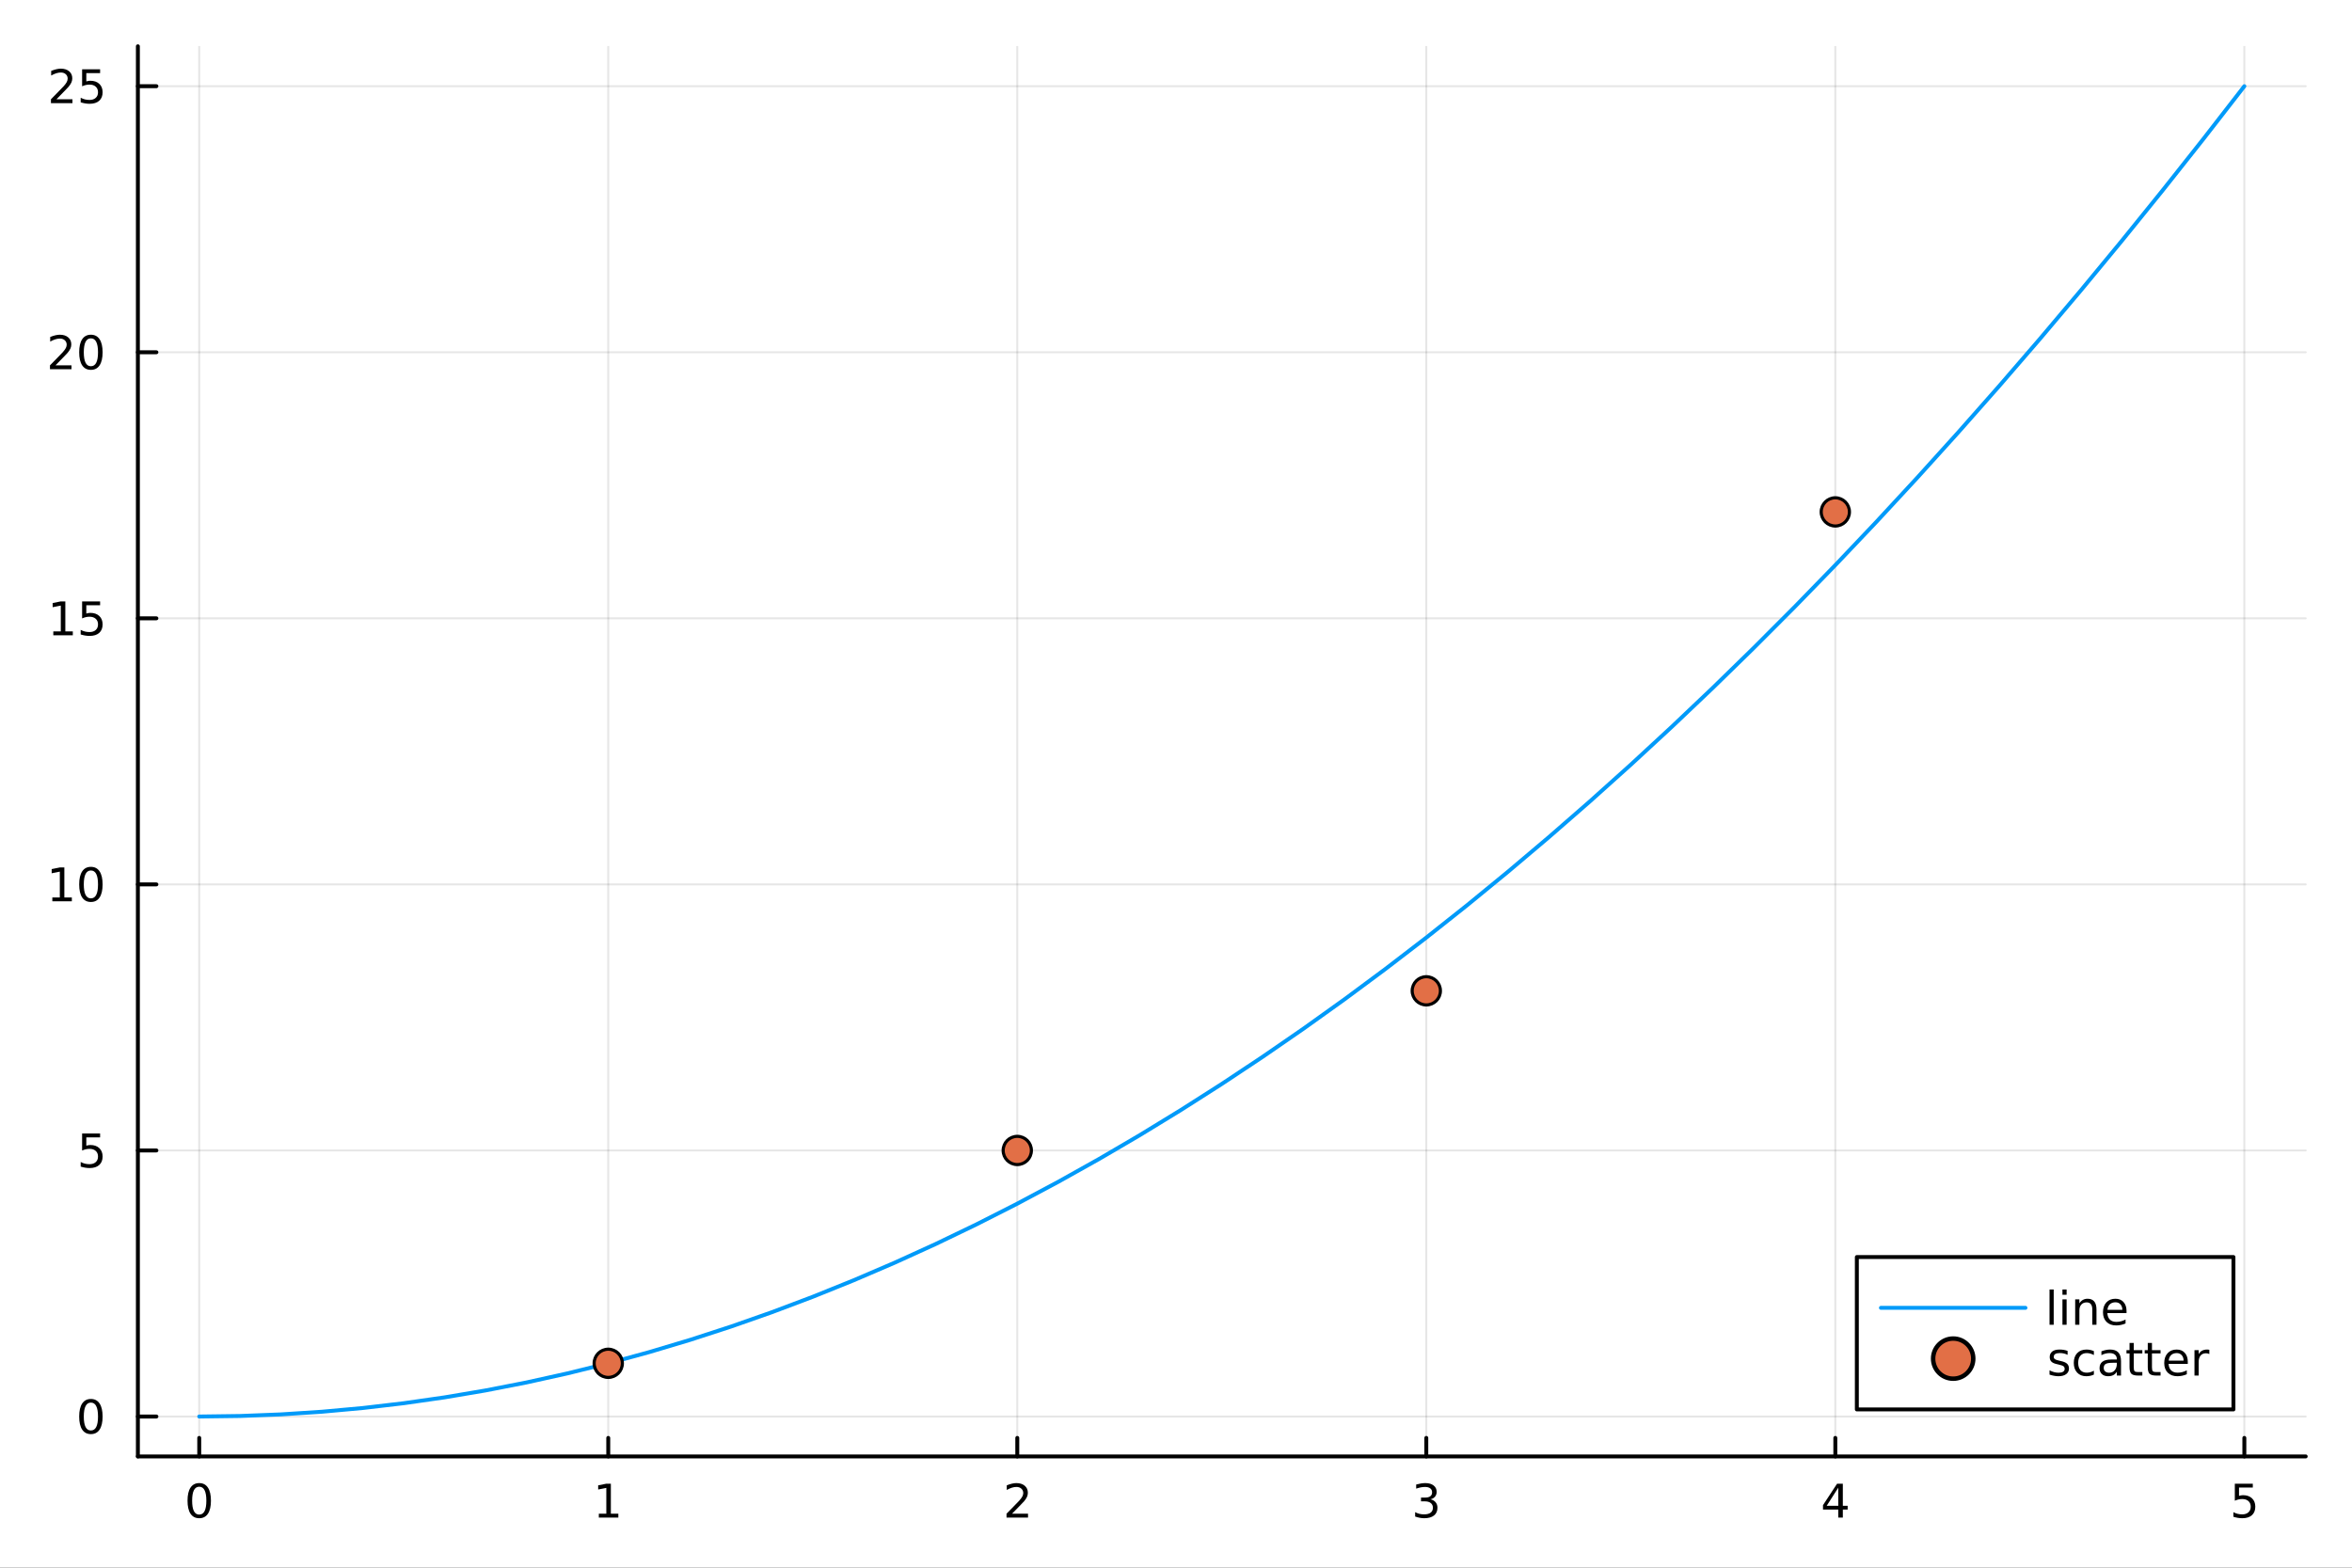 <?xml version="1.0" encoding="utf-8"?>
<svg xmlns="http://www.w3.org/2000/svg" xmlns:xlink="http://www.w3.org/1999/xlink" width="600" height="400" viewBox="0 0 2400 1600">
<rect x="0" y="0" width="2400" height="1600" fill="#333333" stroke="none"/>
<defs>
  <clipPath id="clip410">
    <rect x="0" y="0" width="2400" height="1600"/>
  </clipPath>
</defs>
<path clip-path="url(#clip410)" d="M0 1600 L2400 1600 L2400 0 L0 0  Z" fill="#ffffff" fill-rule="evenodd" fill-opacity="1"/>
<defs>
  <clipPath id="clip411">
    <rect x="480" y="0" width="1681" height="1600"/>
  </clipPath>
</defs>
<path clip-path="url(#clip410)" d="M140.696 1486.45 L2352.76 1486.45 L2352.76 47.244 L140.696 47.244  Z" fill="#ffffff" fill-rule="evenodd" fill-opacity="1"/>
<defs>
  <clipPath id="clip412">
    <rect x="140" y="47" width="2213" height="1440"/>
  </clipPath>
</defs>
<polyline clip-path="url(#clip412)" style="stroke:#000000; stroke-linecap:round; stroke-linejoin:round; stroke-width:2; stroke-opacity:0.1; fill:none" points="203.301,1486.45 203.301,47.244 "/>
<polyline clip-path="url(#clip412)" style="stroke:#000000; stroke-linecap:round; stroke-linejoin:round; stroke-width:2; stroke-opacity:0.1; fill:none" points="620.671,1486.45 620.671,47.244 "/>
<polyline clip-path="url(#clip412)" style="stroke:#000000; stroke-linecap:round; stroke-linejoin:round; stroke-width:2; stroke-opacity:0.1; fill:none" points="1038.04,1486.45 1038.04,47.244 "/>
<polyline clip-path="url(#clip412)" style="stroke:#000000; stroke-linecap:round; stroke-linejoin:round; stroke-width:2; stroke-opacity:0.1; fill:none" points="1455.41,1486.45 1455.41,47.244 "/>
<polyline clip-path="url(#clip412)" style="stroke:#000000; stroke-linecap:round; stroke-linejoin:round; stroke-width:2; stroke-opacity:0.1; fill:none" points="1872.78,1486.45 1872.78,47.244 "/>
<polyline clip-path="url(#clip412)" style="stroke:#000000; stroke-linecap:round; stroke-linejoin:round; stroke-width:2; stroke-opacity:0.1; fill:none" points="2290.15,1486.45 2290.15,47.244 "/>
<polyline clip-path="url(#clip412)" style="stroke:#000000; stroke-linecap:round; stroke-linejoin:round; stroke-width:2; stroke-opacity:0.1; fill:none" points="140.696,1445.72 2352.76,1445.72 "/>
<polyline clip-path="url(#clip412)" style="stroke:#000000; stroke-linecap:round; stroke-linejoin:round; stroke-width:2; stroke-opacity:0.1; fill:none" points="140.696,1174.17 2352.76,1174.17 "/>
<polyline clip-path="url(#clip412)" style="stroke:#000000; stroke-linecap:round; stroke-linejoin:round; stroke-width:2; stroke-opacity:0.1; fill:none" points="140.696,902.62 2352.76,902.62 "/>
<polyline clip-path="url(#clip412)" style="stroke:#000000; stroke-linecap:round; stroke-linejoin:round; stroke-width:2; stroke-opacity:0.1; fill:none" points="140.696,631.072 2352.76,631.072 "/>
<polyline clip-path="url(#clip412)" style="stroke:#000000; stroke-linecap:round; stroke-linejoin:round; stroke-width:2; stroke-opacity:0.1; fill:none" points="140.696,359.524 2352.76,359.524 "/>
<polyline clip-path="url(#clip412)" style="stroke:#000000; stroke-linecap:round; stroke-linejoin:round; stroke-width:2; stroke-opacity:0.1; fill:none" points="140.696,87.976 2352.76,87.976 "/>
<polyline clip-path="url(#clip410)" style="stroke:#000000; stroke-linecap:round; stroke-linejoin:round; stroke-width:4; stroke-opacity:1; fill:none" points="140.696,1486.45 2352.76,1486.45 "/>
<polyline clip-path="url(#clip410)" style="stroke:#000000; stroke-linecap:round; stroke-linejoin:round; stroke-width:4; stroke-opacity:1; fill:none" points="203.301,1486.45 203.301,1467.55 "/>
<polyline clip-path="url(#clip410)" style="stroke:#000000; stroke-linecap:round; stroke-linejoin:round; stroke-width:4; stroke-opacity:1; fill:none" points="620.671,1486.45 620.671,1467.55 "/>
<polyline clip-path="url(#clip410)" style="stroke:#000000; stroke-linecap:round; stroke-linejoin:round; stroke-width:4; stroke-opacity:1; fill:none" points="1038.04,1486.45 1038.04,1467.55 "/>
<polyline clip-path="url(#clip410)" style="stroke:#000000; stroke-linecap:round; stroke-linejoin:round; stroke-width:4; stroke-opacity:1; fill:none" points="1455.41,1486.45 1455.41,1467.55 "/>
<polyline clip-path="url(#clip410)" style="stroke:#000000; stroke-linecap:round; stroke-linejoin:round; stroke-width:4; stroke-opacity:1; fill:none" points="1872.78,1486.45 1872.78,1467.55 "/>
<polyline clip-path="url(#clip410)" style="stroke:#000000; stroke-linecap:round; stroke-linejoin:round; stroke-width:4; stroke-opacity:1; fill:none" points="2290.15,1486.45 2290.15,1467.55 "/>
<path clip-path="url(#clip410)" d="M203.301 1517.37 Q199.69 1517.37 197.861 1520.93 Q196.056 1524.47 196.056 1531.6 Q196.056 1538.71 197.861 1542.27 Q199.69 1545.82 203.301 1545.82 Q206.935 1545.82 208.741 1542.27 Q210.57 1538.71 210.57 1531.6 Q210.57 1524.47 208.741 1520.93 Q206.935 1517.37 203.301 1517.37 M203.301 1513.66 Q209.111 1513.66 212.167 1518.27 Q215.245 1522.85 215.245 1531.6 Q215.245 1540.33 212.167 1544.94 Q209.111 1549.52 203.301 1549.52 Q197.491 1549.52 194.412 1544.94 Q191.357 1540.33 191.357 1531.6 Q191.357 1522.85 194.412 1518.27 Q197.491 1513.66 203.301 1513.66 Z" fill="#000000" fill-rule="nonzero" fill-opacity="1" /><path clip-path="url(#clip410)" d="M611.053 1544.91 L618.692 1544.91 L618.692 1518.55 L610.382 1520.21 L610.382 1515.95 L618.645 1514.29 L623.321 1514.29 L623.321 1544.91 L630.96 1544.91 L630.96 1548.85 L611.053 1548.85 L611.053 1544.91 Z" fill="#000000" fill-rule="nonzero" fill-opacity="1" /><path clip-path="url(#clip410)" d="M1032.69 1544.91 L1049.01 1544.91 L1049.01 1548.85 L1027.07 1548.85 L1027.07 1544.91 Q1029.73 1542.16 1034.31 1537.53 Q1038.92 1532.88 1040.1 1531.53 Q1042.35 1529.01 1043.23 1527.27 Q1044.13 1525.51 1044.13 1523.82 Q1044.13 1521.07 1042.18 1519.33 Q1040.26 1517.6 1037.16 1517.6 Q1034.96 1517.6 1032.51 1518.36 Q1030.08 1519.13 1027.3 1520.68 L1027.3 1515.95 Q1030.12 1514.82 1032.58 1514.24 Q1035.03 1513.66 1037.07 1513.66 Q1042.44 1513.66 1045.63 1516.35 Q1048.83 1519.03 1048.83 1523.52 Q1048.83 1525.65 1048.02 1527.57 Q1047.23 1529.47 1045.12 1532.07 Q1044.55 1532.74 1041.44 1535.95 Q1038.34 1539.15 1032.69 1544.91 Z" fill="#000000" fill-rule="nonzero" fill-opacity="1" /><path clip-path="url(#clip410)" d="M1459.66 1530.21 Q1463.01 1530.93 1464.89 1533.2 Q1466.79 1535.47 1466.79 1538.8 Q1466.79 1543.92 1463.27 1546.72 Q1459.75 1549.52 1453.27 1549.52 Q1451.09 1549.52 1448.78 1549.08 Q1446.49 1548.66 1444.03 1547.81 L1444.03 1543.29 Q1445.98 1544.43 1448.29 1545.01 Q1450.61 1545.58 1453.13 1545.58 Q1457.53 1545.58 1459.82 1543.85 Q1462.14 1542.11 1462.14 1538.8 Q1462.14 1535.75 1459.98 1534.03 Q1457.85 1532.3 1454.03 1532.3 L1450.01 1532.3 L1450.01 1528.45 L1454.22 1528.45 Q1457.67 1528.45 1459.5 1527.09 Q1461.32 1525.7 1461.32 1523.11 Q1461.32 1520.45 1459.43 1519.03 Q1457.55 1517.6 1454.03 1517.6 Q1452.11 1517.6 1449.91 1518.01 Q1447.71 1518.43 1445.08 1519.31 L1445.08 1515.14 Q1447.74 1514.4 1450.05 1514.03 Q1452.39 1513.66 1454.45 1513.66 Q1459.77 1513.66 1462.88 1516.09 Q1465.98 1518.5 1465.98 1522.62 Q1465.98 1525.49 1464.33 1527.48 Q1462.69 1529.45 1459.66 1530.21 Z" fill="#000000" fill-rule="nonzero" fill-opacity="1" /><path clip-path="url(#clip410)" d="M1875.79 1518.36 L1863.98 1536.81 L1875.79 1536.81 L1875.79 1518.36 M1874.56 1514.29 L1880.44 1514.29 L1880.44 1536.81 L1885.37 1536.81 L1885.37 1540.7 L1880.44 1540.7 L1880.44 1548.85 L1875.79 1548.85 L1875.79 1540.7 L1860.19 1540.7 L1860.19 1536.19 L1874.56 1514.29 Z" fill="#000000" fill-rule="nonzero" fill-opacity="1" /><path clip-path="url(#clip410)" d="M2280.43 1514.29 L2298.78 1514.29 L2298.78 1518.22 L2284.71 1518.22 L2284.71 1526.7 Q2285.73 1526.35 2286.75 1526.19 Q2287.77 1526 2288.78 1526 Q2294.57 1526 2297.95 1529.17 Q2301.33 1532.34 2301.33 1537.76 Q2301.33 1543.34 2297.86 1546.44 Q2294.39 1549.52 2288.07 1549.52 Q2285.89 1549.52 2283.62 1549.15 Q2281.38 1548.78 2278.97 1548.04 L2278.97 1543.34 Q2281.05 1544.47 2283.28 1545.03 Q2285.5 1545.58 2287.97 1545.58 Q2291.98 1545.58 2294.32 1543.48 Q2296.66 1541.37 2296.66 1537.76 Q2296.66 1534.15 2294.32 1532.04 Q2291.98 1529.94 2287.97 1529.94 Q2286.1 1529.94 2284.22 1530.35 Q2282.37 1530.77 2280.43 1531.65 L2280.43 1514.29 Z" fill="#000000" fill-rule="nonzero" fill-opacity="1" /><polyline clip-path="url(#clip410)" style="stroke:#000000; stroke-linecap:round; stroke-linejoin:round; stroke-width:4; stroke-opacity:1; fill:none" points="140.696,1486.45 140.696,47.244 "/>
<polyline clip-path="url(#clip410)" style="stroke:#000000; stroke-linecap:round; stroke-linejoin:round; stroke-width:4; stroke-opacity:1; fill:none" points="140.696,1445.72 159.593,1445.72 "/>
<polyline clip-path="url(#clip410)" style="stroke:#000000; stroke-linecap:round; stroke-linejoin:round; stroke-width:4; stroke-opacity:1; fill:none" points="140.696,1174.17 159.593,1174.17 "/>
<polyline clip-path="url(#clip410)" style="stroke:#000000; stroke-linecap:round; stroke-linejoin:round; stroke-width:4; stroke-opacity:1; fill:none" points="140.696,902.62 159.593,902.62 "/>
<polyline clip-path="url(#clip410)" style="stroke:#000000; stroke-linecap:round; stroke-linejoin:round; stroke-width:4; stroke-opacity:1; fill:none" points="140.696,631.072 159.593,631.072 "/>
<polyline clip-path="url(#clip410)" style="stroke:#000000; stroke-linecap:round; stroke-linejoin:round; stroke-width:4; stroke-opacity:1; fill:none" points="140.696,359.524 159.593,359.524 "/>
<polyline clip-path="url(#clip410)" style="stroke:#000000; stroke-linecap:round; stroke-linejoin:round; stroke-width:4; stroke-opacity:1; fill:none" points="140.696,87.976 159.593,87.976 "/>
<path clip-path="url(#clip410)" d="M92.751 1431.51 Q89.14 1431.51 87.311 1435.08 Q85.506 1438.62 85.506 1445.75 Q85.506 1452.86 87.311 1456.42 Q89.14 1459.96 92.751 1459.96 Q96.385 1459.96 98.191 1456.42 Q100.02 1452.86 100.02 1445.75 Q100.02 1438.62 98.191 1435.08 Q96.385 1431.51 92.751 1431.51 M92.751 1427.81 Q98.561 1427.81 101.617 1432.42 Q104.696 1437 104.696 1445.75 Q104.696 1454.48 101.617 1459.08 Q98.561 1463.67 92.751 1463.67 Q86.941 1463.67 83.862 1459.08 Q80.807 1454.48 80.807 1445.75 Q80.807 1437 83.862 1432.42 Q86.941 1427.81 92.751 1427.81 Z" fill="#000000" fill-rule="nonzero" fill-opacity="1" /><path clip-path="url(#clip410)" d="M83.793 1156.89 L102.149 1156.89 L102.149 1160.82 L88.075 1160.82 L88.075 1169.3 Q89.094 1168.95 90.112 1168.79 Q91.131 1168.6 92.149 1168.6 Q97.936 1168.6 101.316 1171.77 Q104.696 1174.94 104.696 1180.36 Q104.696 1185.94 101.223 1189.04 Q97.751 1192.12 91.432 1192.12 Q89.256 1192.12 86.987 1191.75 Q84.742 1191.38 82.335 1190.64 L82.335 1185.94 Q84.418 1187.07 86.64 1187.63 Q88.862 1188.18 91.339 1188.18 Q95.344 1188.18 97.682 1186.08 Q100.02 1183.97 100.02 1180.36 Q100.02 1176.75 97.682 1174.64 Q95.344 1172.54 91.339 1172.54 Q89.464 1172.54 87.589 1172.95 Q85.737 1173.37 83.793 1174.25 L83.793 1156.89 Z" fill="#000000" fill-rule="nonzero" fill-opacity="1" /><path clip-path="url(#clip410)" d="M53.4 915.965 L61.038 915.965 L61.038 889.599 L52.728 891.266 L52.728 887.007 L60.992 885.34 L65.668 885.34 L65.668 915.965 L73.307 915.965 L73.307 919.9 L53.4 919.9 L53.4 915.965 Z" fill="#000000" fill-rule="nonzero" fill-opacity="1" /><path clip-path="url(#clip410)" d="M92.751 888.419 Q89.14 888.419 87.311 891.983 Q85.506 895.525 85.506 902.655 Q85.506 909.761 87.311 913.326 Q89.14 916.868 92.751 916.868 Q96.385 916.868 98.191 913.326 Q100.02 909.761 100.02 902.655 Q100.02 895.525 98.191 891.983 Q96.385 888.419 92.751 888.419 M92.751 884.715 Q98.561 884.715 101.617 889.321 Q104.696 893.905 104.696 902.655 Q104.696 911.381 101.617 915.988 Q98.561 920.571 92.751 920.571 Q86.941 920.571 83.862 915.988 Q80.807 911.381 80.807 902.655 Q80.807 893.905 83.862 889.321 Q86.941 884.715 92.751 884.715 Z" fill="#000000" fill-rule="nonzero" fill-opacity="1" /><path clip-path="url(#clip410)" d="M54.395 644.417 L62.034 644.417 L62.034 618.051 L53.724 619.718 L53.724 615.459 L61.987 613.792 L66.663 613.792 L66.663 644.417 L74.302 644.417 L74.302 648.352 L54.395 648.352 L54.395 644.417 Z" fill="#000000" fill-rule="nonzero" fill-opacity="1" /><path clip-path="url(#clip410)" d="M83.793 613.792 L102.149 613.792 L102.149 617.727 L88.075 617.727 L88.075 626.199 Q89.094 625.852 90.112 625.69 Q91.131 625.505 92.149 625.505 Q97.936 625.505 101.316 628.676 Q104.696 631.848 104.696 637.264 Q104.696 642.843 101.223 645.945 Q97.751 649.023 91.432 649.023 Q89.256 649.023 86.987 648.653 Q84.742 648.283 82.335 647.542 L82.335 642.843 Q84.418 643.977 86.64 644.533 Q88.862 645.088 91.339 645.088 Q95.344 645.088 97.682 642.982 Q100.02 640.875 100.02 637.264 Q100.02 633.653 97.682 631.547 Q95.344 629.44 91.339 629.44 Q89.464 629.44 87.589 629.857 Q85.737 630.273 83.793 631.153 L83.793 613.792 Z" fill="#000000" fill-rule="nonzero" fill-opacity="1" /><path clip-path="url(#clip410)" d="M56.617 372.869 L72.936 372.869 L72.936 376.804 L50.992 376.804 L50.992 372.869 Q53.654 370.114 58.237 365.485 Q62.844 360.832 64.025 359.489 Q66.27 356.966 67.149 355.23 Q68.052 353.471 68.052 351.781 Q68.052 349.027 66.108 347.29 Q64.186 345.554 61.085 345.554 Q58.886 345.554 56.432 346.318 Q54.001 347.082 51.224 348.633 L51.224 343.911 Q54.048 342.777 56.501 342.198 Q58.955 341.619 60.992 341.619 Q66.362 341.619 69.557 344.304 Q72.751 346.99 72.751 351.48 Q72.751 353.61 71.941 355.531 Q71.154 357.429 69.048 360.022 Q68.469 360.693 65.367 363.911 Q62.265 367.105 56.617 372.869 Z" fill="#000000" fill-rule="nonzero" fill-opacity="1" /><path clip-path="url(#clip410)" d="M92.751 345.323 Q89.14 345.323 87.311 348.888 Q85.506 352.429 85.506 359.559 Q85.506 366.665 87.311 370.23 Q89.14 373.772 92.751 373.772 Q96.385 373.772 98.191 370.23 Q100.02 366.665 100.02 359.559 Q100.02 352.429 98.191 348.888 Q96.385 345.323 92.751 345.323 M92.751 341.619 Q98.561 341.619 101.617 346.226 Q104.696 350.809 104.696 359.559 Q104.696 368.286 101.617 372.892 Q98.561 377.475 92.751 377.475 Q86.941 377.475 83.862 372.892 Q80.807 368.286 80.807 359.559 Q80.807 350.809 83.862 346.226 Q86.941 341.619 92.751 341.619 Z" fill="#000000" fill-rule="nonzero" fill-opacity="1" /><path clip-path="url(#clip410)" d="M57.612 101.321 L73.932 101.321 L73.932 105.256 L51.987 105.256 L51.987 101.321 Q54.65 98.567 59.233 93.937 Q63.839 89.284 65.02 87.942 Q67.265 85.418 68.145 83.682 Q69.048 81.923 69.048 80.233 Q69.048 77.479 67.103 75.743 Q65.182 74.006 62.08 74.006 Q59.881 74.006 57.427 74.77 Q54.997 75.534 52.219 77.085 L52.219 72.363 Q55.043 71.229 57.497 70.65 Q59.95 70.071 61.987 70.071 Q67.358 70.071 70.552 72.757 Q73.747 75.442 73.747 79.932 Q73.747 82.062 72.936 83.983 Q72.149 85.881 70.043 88.474 Q69.464 89.145 66.362 92.363 Q63.261 95.557 57.612 101.321 Z" fill="#000000" fill-rule="nonzero" fill-opacity="1" /><path clip-path="url(#clip410)" d="M83.793 70.696 L102.149 70.696 L102.149 74.631 L88.075 74.631 L88.075 83.104 Q89.094 82.756 90.112 82.594 Q91.131 82.409 92.149 82.409 Q97.936 82.409 101.316 85.581 Q104.696 88.752 104.696 94.168 Q104.696 99.747 101.223 102.849 Q97.751 105.928 91.432 105.928 Q89.256 105.928 86.987 105.557 Q84.742 105.187 82.335 104.446 L82.335 99.747 Q84.418 100.881 86.64 101.437 Q88.862 101.992 91.339 101.992 Q95.344 101.992 97.682 99.886 Q100.02 97.779 100.02 94.168 Q100.02 90.557 97.682 88.451 Q95.344 86.344 91.339 86.344 Q89.464 86.344 87.589 86.761 Q85.737 87.178 83.793 88.057 L83.793 70.696 Z" fill="#000000" fill-rule="nonzero" fill-opacity="1" /><polyline clip-path="url(#clip412)" style="stroke:#009af9; stroke-linecap:round; stroke-linejoin:round; stroke-width:4; stroke-opacity:1; fill:none" points="203.301,1445.72 245.038,1445.17 286.775,1443.54 328.512,1440.83 370.249,1437.03 411.986,1432.14 453.723,1426.16 495.46,1419.1 537.197,1410.96 578.934,1401.72 620.671,1391.41 662.408,1380 704.145,1367.51 745.882,1353.93 787.619,1339.27 829.356,1323.52 871.093,1306.68 912.83,1288.76 954.567,1269.75 996.304,1249.66 1038.04,1228.48 1079.78,1206.21 1121.51,1182.86 1163.25,1158.42 1204.99,1132.89 1246.73,1106.28 1288.46,1078.58 1330.2,1049.8 1371.94,1019.93 1413.67,988.972 1455.41,956.93 1497.15,923.801 1538.88,889.586 1580.62,854.284 1622.36,817.897 1664.1,780.423 1705.83,741.864 1747.57,702.218 1789.31,661.485 1831.04,619.667 1872.78,576.762 1914.52,532.772 1956.25,487.695 1997.99,441.532 2039.73,394.282 2081.47,345.947 2123.2,296.525 2164.94,246.017 2206.68,194.423 2248.41,141.743 2290.15,87.976 "/>
<circle clip-path="url(#clip412)" cx="620.671" cy="1391.41" r="14.4" fill="#e26f46" fill-rule="evenodd" fill-opacity="1" stroke="#000000" stroke-opacity="1" stroke-width="3.2"/>
<circle clip-path="url(#clip412)" cx="1038.04" cy="1174.17" r="14.4" fill="#e26f46" fill-rule="evenodd" fill-opacity="1" stroke="#000000" stroke-opacity="1" stroke-width="3.2"/>
<circle clip-path="url(#clip412)" cx="1455.41" cy="1011.24" r="14.4" fill="#e26f46" fill-rule="evenodd" fill-opacity="1" stroke="#000000" stroke-opacity="1" stroke-width="3.2"/>
<circle clip-path="url(#clip412)" cx="1872.78" cy="522.453" r="14.4" fill="#e26f46" fill-rule="evenodd" fill-opacity="1" stroke="#000000" stroke-opacity="1" stroke-width="3.2"/>
<path clip-path="url(#clip410)" d="M1894.74 1438.47 L2279.02 1438.47 L2279.02 1282.95 L1894.74 1282.95  Z" fill="#ffffff" fill-rule="evenodd" fill-opacity="1"/>
<polyline clip-path="url(#clip410)" style="stroke:#000000; stroke-linecap:round; stroke-linejoin:round; stroke-width:4; stroke-opacity:1; fill:none" points="1894.74,1438.47 2279.02,1438.47 2279.02,1282.95 1894.74,1282.95 1894.74,1438.47 "/>
<polyline clip-path="url(#clip410)" style="stroke:#009af9; stroke-linecap:round; stroke-linejoin:round; stroke-width:4; stroke-opacity:1; fill:none" points="1919.32,1334.79 2066.79,1334.79 "/>
<path clip-path="url(#clip410)" d="M2091.36 1316.06 L2095.62 1316.06 L2095.62 1352.07 L2091.36 1352.07 L2091.36 1316.06 Z" fill="#000000" fill-rule="nonzero" fill-opacity="1" /><path clip-path="url(#clip410)" d="M2104.54 1326.15 L2108.79 1326.15 L2108.79 1352.07 L2104.54 1352.07 L2104.54 1326.15 M2104.54 1316.06 L2108.79 1316.06 L2108.79 1321.45 L2104.54 1321.45 L2104.54 1316.06 Z" fill="#000000" fill-rule="nonzero" fill-opacity="1" /><path clip-path="url(#clip410)" d="M2139.26 1336.43 L2139.26 1352.07 L2135 1352.07 L2135 1336.57 Q2135 1332.88 2133.56 1331.06 Q2132.13 1329.23 2129.26 1329.23 Q2125.81 1329.23 2123.82 1331.43 Q2121.83 1333.63 2121.83 1337.42 L2121.83 1352.07 L2117.54 1352.07 L2117.54 1326.15 L2121.83 1326.15 L2121.83 1330.18 Q2123.35 1327.84 2125.42 1326.68 Q2127.5 1325.52 2130.21 1325.52 Q2134.67 1325.52 2136.97 1328.3 Q2139.26 1331.06 2139.26 1336.43 Z" fill="#000000" fill-rule="nonzero" fill-opacity="1" /><path clip-path="url(#clip410)" d="M2169.93 1338.05 L2169.93 1340.13 L2150.35 1340.13 Q2150.62 1344.53 2152.98 1346.84 Q2155.37 1349.13 2159.6 1349.13 Q2162.06 1349.13 2164.35 1348.53 Q2166.66 1347.93 2168.93 1346.73 L2168.93 1350.75 Q2166.64 1351.73 2164.23 1352.24 Q2161.83 1352.75 2159.35 1352.75 Q2153.15 1352.75 2149.51 1349.13 Q2145.9 1345.52 2145.9 1339.37 Q2145.9 1333 2149.33 1329.27 Q2152.78 1325.52 2158.61 1325.52 Q2163.84 1325.52 2166.87 1328.9 Q2169.93 1332.26 2169.93 1338.05 M2165.67 1336.8 Q2165.62 1333.3 2163.7 1331.22 Q2161.8 1329.13 2158.66 1329.13 Q2155.09 1329.13 2152.94 1331.15 Q2150.81 1333.16 2150.48 1336.82 L2165.67 1336.8 Z" fill="#000000" fill-rule="nonzero" fill-opacity="1" /><circle clip-path="url(#clip410)" cx="1993.05" cy="1386.63" r="20.48" fill="#e26f46" fill-rule="evenodd" fill-opacity="1" stroke="#000000" stroke-opacity="1" stroke-width="4.551"/>
<path clip-path="url(#clip410)" d="M2109.79 1378.75 L2109.79 1382.78 Q2107.98 1381.85 2106.04 1381.39 Q2104.1 1380.93 2102.01 1380.93 Q2098.84 1380.93 2097.24 1381.9 Q2095.67 1382.87 2095.67 1384.82 Q2095.67 1386.3 2096.8 1387.16 Q2097.94 1387.99 2101.36 1388.75 L2102.82 1389.08 Q2107.36 1390.05 2109.26 1391.83 Q2111.18 1393.59 2111.18 1396.76 Q2111.18 1400.37 2108.31 1402.48 Q2105.46 1404.59 2100.46 1404.59 Q2098.38 1404.59 2096.11 1404.17 Q2093.86 1403.78 2091.36 1402.97 L2091.36 1398.57 Q2093.73 1399.79 2096.02 1400.42 Q2098.31 1401.02 2100.55 1401.02 Q2103.56 1401.02 2105.18 1400 Q2106.8 1398.96 2106.8 1397.09 Q2106.8 1395.35 2105.62 1394.42 Q2104.47 1393.5 2100.51 1392.64 L2099.03 1392.29 Q2095.07 1391.46 2093.31 1389.75 Q2091.55 1388.01 2091.55 1385 Q2091.55 1381.35 2094.14 1379.35 Q2096.73 1377.36 2101.5 1377.36 Q2103.86 1377.36 2105.95 1377.71 Q2108.03 1378.06 2109.79 1378.75 Z" fill="#000000" fill-rule="nonzero" fill-opacity="1" /><path clip-path="url(#clip410)" d="M2136.62 1378.98 L2136.62 1382.97 Q2134.81 1381.97 2132.98 1381.48 Q2131.18 1380.97 2129.33 1380.97 Q2125.18 1380.97 2122.89 1383.61 Q2120.6 1386.23 2120.6 1390.97 Q2120.6 1395.72 2122.89 1398.36 Q2125.18 1400.97 2129.33 1400.97 Q2131.18 1400.97 2132.98 1400.49 Q2134.81 1399.98 2136.62 1398.98 L2136.62 1402.92 Q2134.84 1403.75 2132.91 1404.17 Q2131.02 1404.59 2128.86 1404.59 Q2123.01 1404.59 2119.56 1400.91 Q2116.11 1397.22 2116.11 1390.97 Q2116.11 1384.63 2119.58 1381 Q2123.08 1377.36 2129.14 1377.36 Q2131.11 1377.36 2132.98 1377.78 Q2134.86 1378.17 2136.62 1378.98 Z" fill="#000000" fill-rule="nonzero" fill-opacity="1" /><path clip-path="url(#clip410)" d="M2155.81 1390.88 Q2150.65 1390.88 2148.66 1392.06 Q2146.66 1393.24 2146.66 1396.09 Q2146.66 1398.36 2148.15 1399.7 Q2149.65 1401.02 2152.22 1401.02 Q2155.76 1401.02 2157.89 1398.52 Q2160.04 1396 2160.04 1391.83 L2160.04 1390.88 L2155.81 1390.88 M2164.3 1389.12 L2164.3 1403.91 L2160.04 1403.91 L2160.04 1399.98 Q2158.59 1402.34 2156.41 1403.47 Q2154.23 1404.59 2151.09 1404.59 Q2147.1 1404.59 2144.74 1402.36 Q2142.41 1400.12 2142.41 1396.37 Q2142.41 1391.99 2145.32 1389.77 Q2148.26 1387.55 2154.07 1387.55 L2160.04 1387.55 L2160.04 1387.13 Q2160.04 1384.19 2158.1 1382.6 Q2156.18 1380.97 2152.68 1380.97 Q2150.46 1380.97 2148.35 1381.51 Q2146.25 1382.04 2144.3 1383.1 L2144.3 1379.17 Q2146.64 1378.27 2148.84 1377.83 Q2151.04 1377.36 2153.12 1377.36 Q2158.75 1377.36 2161.53 1380.28 Q2164.3 1383.2 2164.3 1389.12 Z" fill="#000000" fill-rule="nonzero" fill-opacity="1" /><path clip-path="url(#clip410)" d="M2177.29 1370.63 L2177.29 1377.99 L2186.06 1377.99 L2186.06 1381.3 L2177.29 1381.3 L2177.29 1395.37 Q2177.29 1398.54 2178.15 1399.45 Q2179.03 1400.35 2181.69 1400.35 L2186.06 1400.35 L2186.06 1403.91 L2181.69 1403.91 Q2176.76 1403.91 2174.88 1402.09 Q2173.01 1400.23 2173.01 1395.37 L2173.01 1381.3 L2169.88 1381.3 L2169.88 1377.99 L2173.01 1377.99 L2173.01 1370.63 L2177.29 1370.63 Z" fill="#000000" fill-rule="nonzero" fill-opacity="1" /><path clip-path="url(#clip410)" d="M2195.88 1370.63 L2195.88 1377.99 L2204.65 1377.99 L2204.65 1381.3 L2195.88 1381.3 L2195.88 1395.37 Q2195.88 1398.54 2196.73 1399.45 Q2197.61 1400.35 2200.28 1400.35 L2204.65 1400.35 L2204.65 1403.91 L2200.28 1403.91 Q2195.35 1403.91 2193.47 1402.09 Q2191.6 1400.23 2191.6 1395.37 L2191.6 1381.3 L2188.47 1381.3 L2188.47 1377.99 L2191.6 1377.99 L2191.6 1370.63 L2195.88 1370.63 Z" fill="#000000" fill-rule="nonzero" fill-opacity="1" /><path clip-path="url(#clip410)" d="M2232.43 1389.89 L2232.43 1391.97 L2212.85 1391.97 Q2213.12 1396.37 2215.48 1398.68 Q2217.87 1400.97 2222.1 1400.97 Q2224.56 1400.97 2226.85 1400.37 Q2229.16 1399.77 2231.43 1398.57 L2231.43 1402.59 Q2229.14 1403.57 2226.73 1404.08 Q2224.33 1404.59 2221.85 1404.59 Q2215.65 1404.59 2212.01 1400.97 Q2208.4 1397.36 2208.4 1391.21 Q2208.4 1384.84 2211.83 1381.11 Q2215.28 1377.36 2221.11 1377.36 Q2226.34 1377.36 2229.37 1380.74 Q2232.43 1384.1 2232.43 1389.89 M2228.17 1388.64 Q2228.12 1385.14 2226.2 1383.06 Q2224.3 1380.97 2221.16 1380.97 Q2217.59 1380.97 2215.44 1382.99 Q2213.31 1385 2212.98 1388.66 L2228.17 1388.64 Z" fill="#000000" fill-rule="nonzero" fill-opacity="1" /><path clip-path="url(#clip410)" d="M2254.44 1381.97 Q2253.72 1381.55 2252.87 1381.37 Q2252.03 1381.16 2251.02 1381.16 Q2247.41 1381.16 2245.46 1383.52 Q2243.54 1385.86 2243.54 1390.26 L2243.54 1403.91 L2239.26 1403.91 L2239.26 1377.99 L2243.54 1377.99 L2243.54 1382.02 Q2244.88 1379.66 2247.03 1378.52 Q2249.19 1377.36 2252.27 1377.36 Q2252.71 1377.36 2253.24 1377.43 Q2253.77 1377.48 2254.42 1377.6 L2254.44 1381.97 Z" fill="#000000" fill-rule="nonzero" fill-opacity="1" /></svg>
